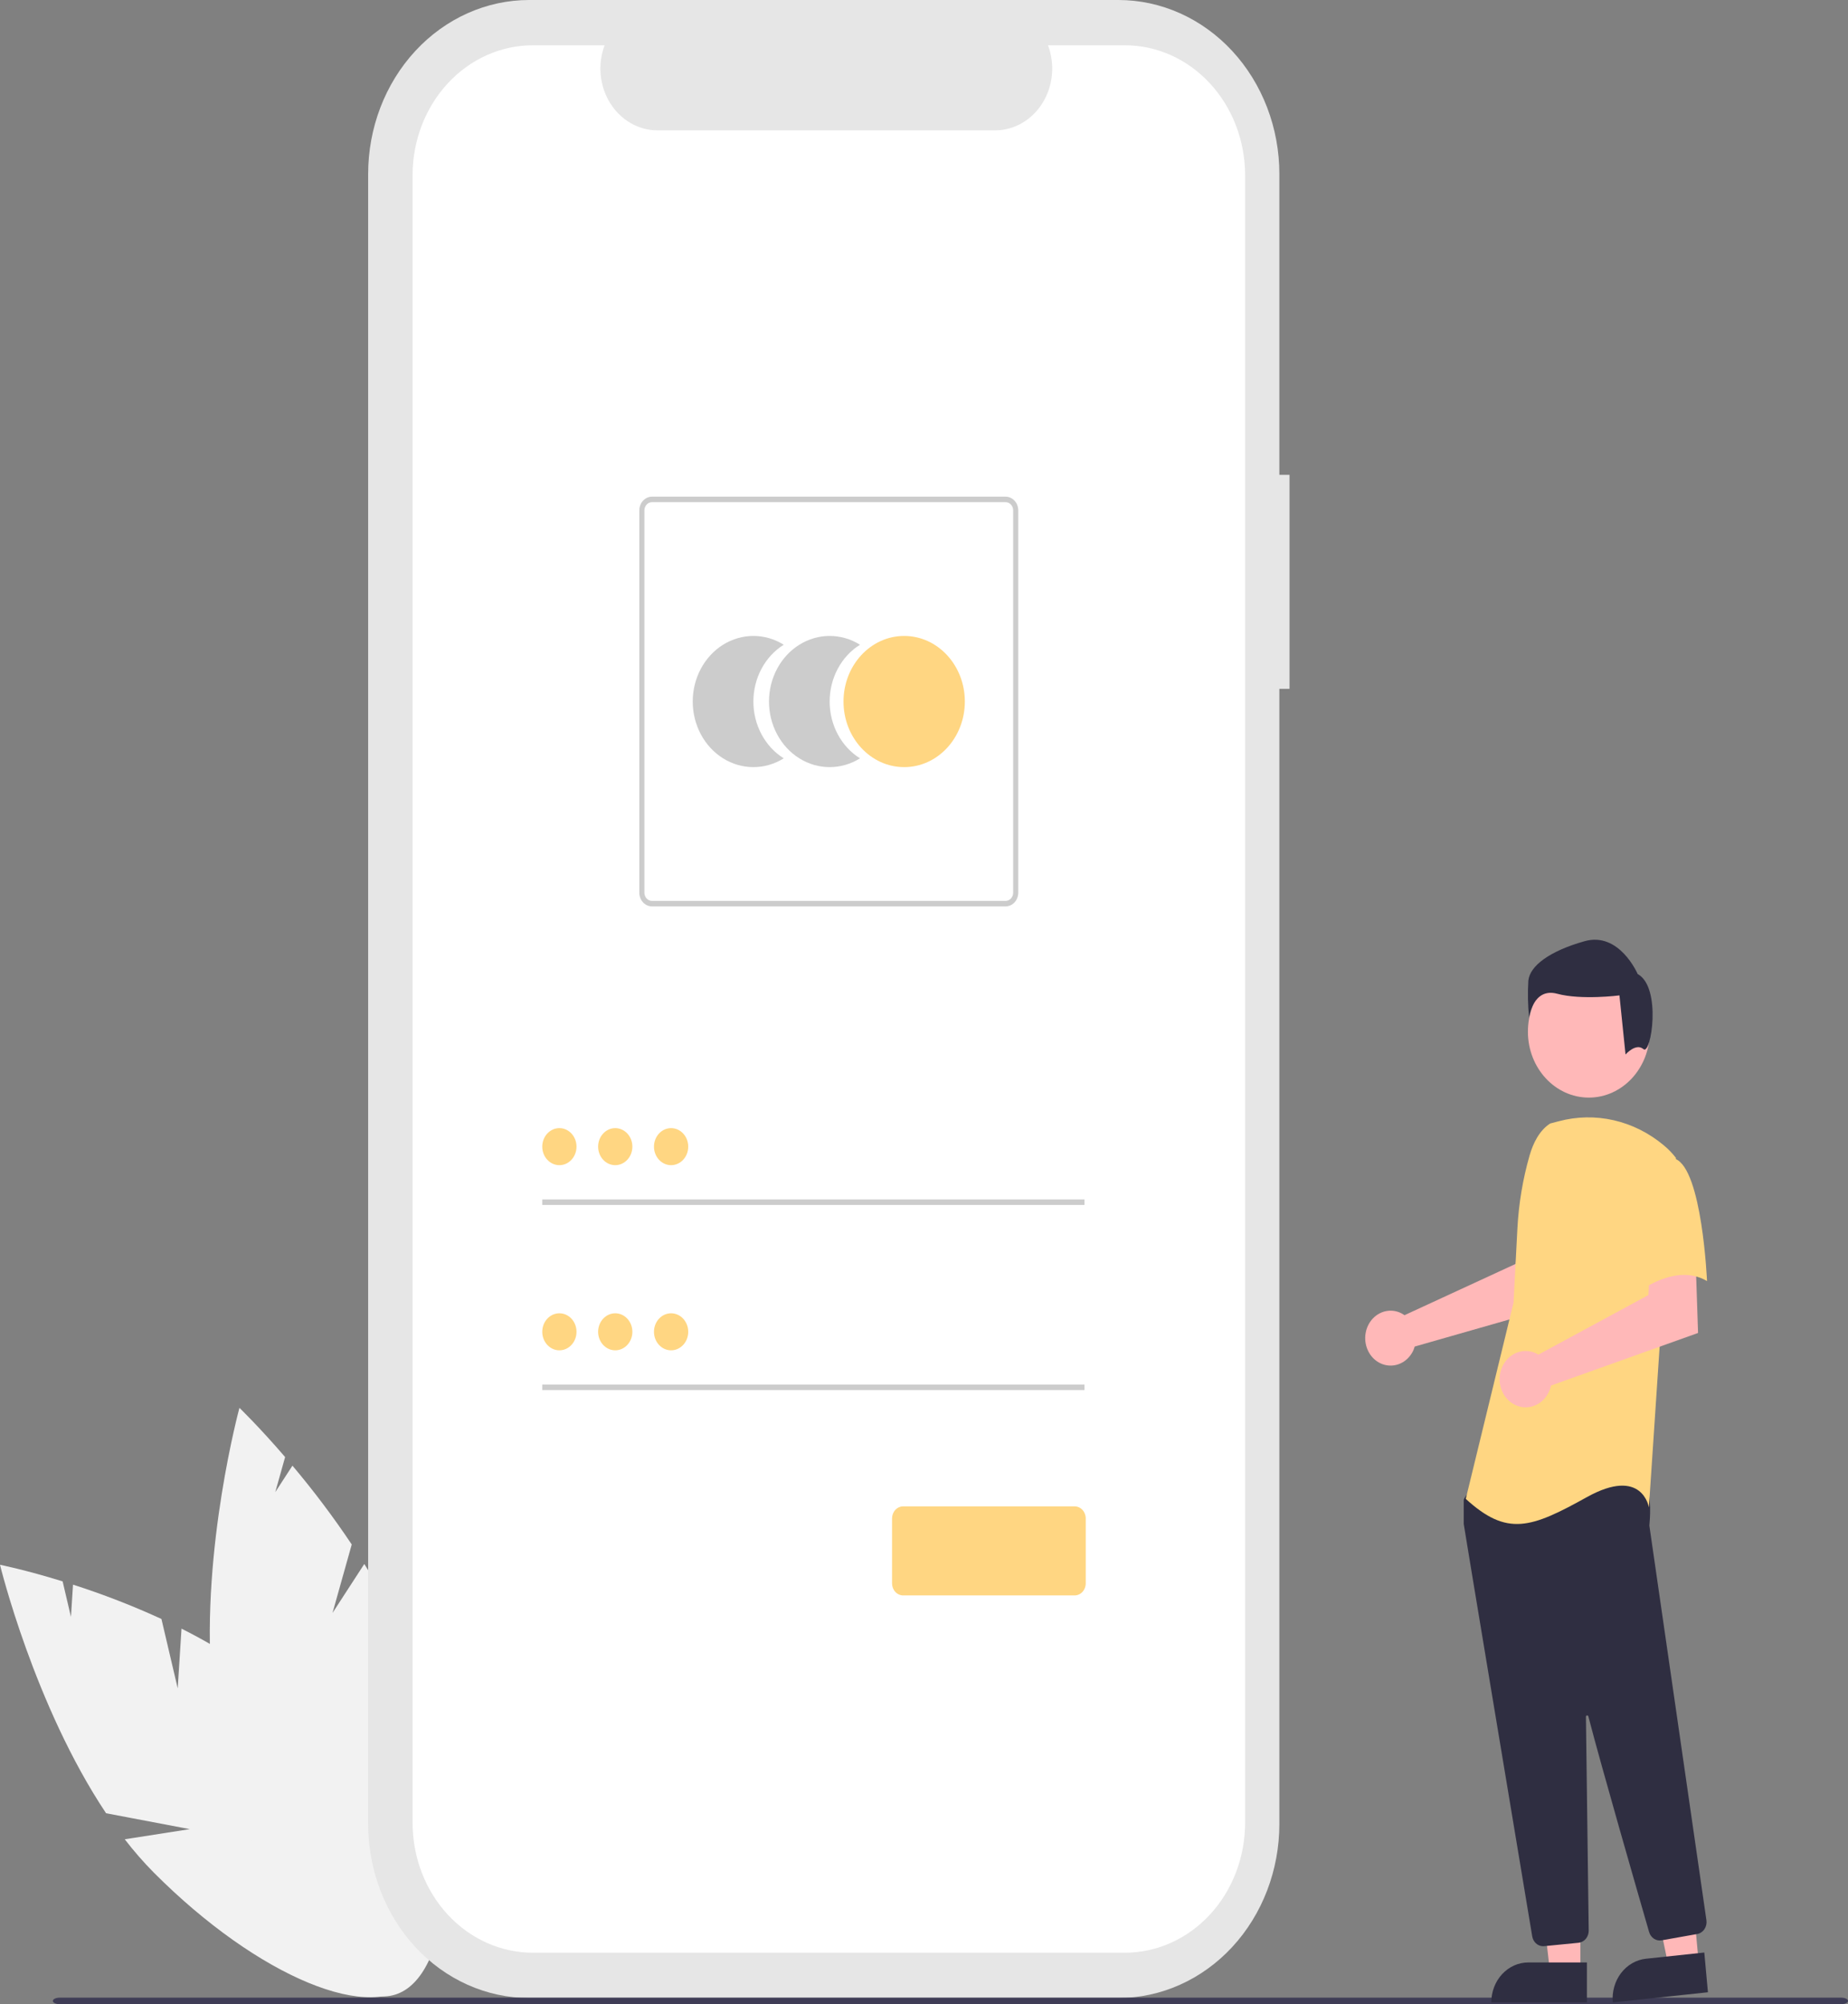 <svg width="213" height="231" viewBox="0 0 213 231" fill="none" xmlns="http://www.w3.org/2000/svg">
<rect x="0" y="0" width="213" height="231" fill="#808080" stroke="none"/>
<g clip-path="url(#clip0_2510_2569)">
<path d="M20.483 194.597L18.607 186.598C15.281 185.073 11.878 183.753 8.415 182.643L8.178 186.361L7.218 182.265C2.922 180.938 0 180.353 0 180.353C0 180.353 3.946 196.583 12.226 208.991L21.873 210.823L14.379 211.992C15.42 213.347 16.539 214.63 17.73 215.833C29.773 227.92 43.188 233.466 47.691 228.22C52.195 222.973 46.083 208.922 34.039 196.835C30.306 193.088 25.616 190.081 20.921 187.714L20.483 194.597Z" fill="#F2F2F2"/>
<path d="M38.324 185.908L40.542 178.012C38.424 174.848 36.142 171.816 33.708 168.93L31.727 171.98L32.863 167.937C29.82 164.401 27.598 162.268 27.598 162.268C27.598 162.268 23.219 178.367 24.374 193.616L31.756 200.576L24.781 197.388C25.025 199.13 25.37 200.854 25.814 202.55C30.346 219.628 39.178 231.873 45.541 229.899C51.904 227.925 53.39 212.48 48.858 195.402C47.453 190.107 44.876 184.911 41.989 180.261L38.324 185.908Z" fill="#F2F2F2"/>
<path d="M148.63 54.724H147.46V20.062C147.46 17.428 146.98 14.819 146.048 12.385C145.115 9.951 143.749 7.739 142.026 5.876C140.303 4.013 138.257 2.535 136.006 1.527C133.755 0.519 131.342 0 128.906 0H60.987C56.066 0 51.347 2.114 47.867 5.876C44.388 9.638 42.433 14.741 42.433 20.062V210.223C42.433 212.858 42.913 215.467 43.846 217.901C44.778 220.335 46.145 222.546 47.867 224.409C49.59 226.272 51.636 227.75 53.887 228.758C56.138 229.766 58.551 230.285 60.987 230.285H128.906C133.827 230.285 138.546 228.172 142.026 224.409C145.505 220.647 147.46 215.544 147.46 210.223V79.397H148.63L148.63 54.724Z" fill="#E6E6E6"/>
<path d="M129.655 5.218H120.79C121.197 6.298 121.353 7.471 121.243 8.632C121.133 9.793 120.76 10.908 120.158 11.876C119.556 12.845 118.742 13.639 117.789 14.188C116.837 14.737 115.774 15.024 114.694 15.024H75.784C74.705 15.024 73.642 14.736 72.689 14.188C71.736 13.639 70.923 12.845 70.321 11.876C69.719 10.907 69.346 9.793 69.236 8.632C69.126 7.471 69.281 6.298 69.689 5.218H61.409C57.734 5.218 54.21 6.796 51.611 9.606C49.013 12.415 47.553 16.226 47.553 20.2V210.085C47.553 214.058 49.013 217.869 51.611 220.679C54.21 223.488 57.734 225.067 61.409 225.067H129.655C133.329 225.067 136.854 223.488 139.452 220.679C142.051 217.869 143.511 214.058 143.511 210.085V20.199C143.511 16.226 142.051 12.415 139.452 9.606C136.854 6.796 133.329 5.218 129.655 5.218Z" fill="white"/>
<path d="M86.835 80.858C86.835 79.531 87.158 78.227 87.772 77.078C88.386 75.928 89.269 74.974 90.333 74.311C89.27 73.647 88.064 73.298 86.837 73.297C85.609 73.297 84.403 73.647 83.341 74.31C82.278 74.974 81.395 75.928 80.781 77.077C80.167 78.227 79.844 79.53 79.844 80.858C79.844 82.185 80.167 83.489 80.781 84.638C81.395 85.787 82.278 86.742 83.341 87.405C84.403 88.069 85.609 88.418 86.837 88.418C88.064 88.418 89.27 88.068 90.333 87.404C89.269 86.741 88.386 85.787 87.772 84.638C87.158 83.489 86.835 82.185 86.835 80.858Z" fill="#CCCCCC"/>
<path d="M95.625 80.858C95.625 79.531 95.948 78.227 96.562 77.078C97.176 75.928 98.059 74.974 99.122 74.311C98.06 73.647 96.854 73.298 95.626 73.297C94.399 73.297 93.193 73.647 92.13 74.31C91.067 74.974 90.184 75.928 89.571 77.077C88.957 78.227 88.634 79.53 88.634 80.858C88.634 82.185 88.957 83.489 89.571 84.638C90.184 85.787 91.067 86.742 92.13 87.405C93.193 88.069 94.399 88.418 95.626 88.418C96.854 88.418 98.06 88.068 99.122 87.404C98.059 86.741 97.176 85.787 96.562 84.638C95.948 83.489 95.625 82.185 95.625 80.858Z" fill="#CCCCCC"/>
<path d="M104.215 88.418C108.077 88.418 111.207 85.033 111.207 80.858C111.207 76.682 108.077 73.298 104.215 73.298C100.354 73.298 97.223 76.682 97.223 80.858C97.223 85.033 100.354 88.418 104.215 88.418Z" fill="#FFD682"/>
<path d="M115.9 104.471H75.15C74.762 104.47 74.39 104.303 74.116 104.007C73.842 103.71 73.688 103.308 73.687 102.889V58.827C73.688 58.407 73.842 58.005 74.116 57.709C74.39 57.412 74.762 57.245 75.15 57.245H115.9C116.288 57.245 116.66 57.412 116.934 57.709C117.209 58.005 117.363 58.407 117.364 58.827V102.889C117.363 103.308 117.209 103.71 116.934 104.007C116.66 104.303 116.288 104.47 115.9 104.471ZM75.15 57.878C74.918 57.878 74.694 57.978 74.53 58.156C74.365 58.334 74.273 58.575 74.272 58.827V102.889C74.273 103.141 74.365 103.382 74.53 103.56C74.694 103.738 74.918 103.838 75.15 103.838H115.9C116.133 103.838 116.356 103.738 116.521 103.56C116.685 103.382 116.778 103.141 116.778 102.889V58.827C116.778 58.575 116.685 58.334 116.521 58.156C116.356 57.978 116.133 57.878 115.9 57.878H75.15Z" fill="#CCCCCC"/>
<path d="M124.999 138.246H62.501V138.879H124.999V138.246Z" fill="#CCCCCC"/>
<path d="M64.475 134.295C65.565 134.295 66.448 133.339 66.448 132.16C66.448 130.982 65.565 130.026 64.475 130.026C63.385 130.026 62.501 130.982 62.501 132.16C62.501 133.339 63.385 134.295 64.475 134.295Z" fill="#FFD682"/>
<path d="M124.999 159.586H62.501V160.219H124.999V159.586Z" fill="#CCCCCC"/>
<path d="M64.475 155.635C65.565 155.635 66.448 154.679 66.448 153.501C66.448 152.322 65.565 151.367 64.475 151.367C63.385 151.367 62.501 152.322 62.501 153.501C62.501 154.679 63.385 155.635 64.475 155.635Z" fill="#FFD682"/>
<path d="M123.855 183.887H104.104C103.763 183.887 103.436 183.74 103.195 183.479C102.953 183.219 102.818 182.865 102.817 182.496V175.011C102.818 174.642 102.953 174.288 103.195 174.027C103.436 173.766 103.763 173.62 104.104 173.619H123.855C124.196 173.62 124.524 173.766 124.765 174.027C125.006 174.288 125.142 174.642 125.142 175.011V182.496C125.142 182.865 125.006 183.219 124.765 183.479C124.524 183.74 124.196 183.887 123.855 183.887Z" fill="#FFD682"/>
<path d="M70.913 134.295C72.003 134.295 72.887 133.339 72.887 132.16C72.887 130.982 72.003 130.026 70.913 130.026C69.823 130.026 68.939 130.982 68.939 132.16C68.939 133.339 69.823 134.295 70.913 134.295Z" fill="#FFD682"/>
<path d="M77.351 134.295C78.441 134.295 79.325 133.339 79.325 132.16C79.325 130.982 78.441 130.026 77.351 130.026C76.261 130.026 75.377 130.982 75.377 132.16C75.377 133.339 76.261 134.295 77.351 134.295Z" fill="#FFD682"/>
<path d="M70.913 155.635C72.003 155.635 72.887 154.679 72.887 153.501C72.887 152.322 72.003 151.367 70.913 151.367C69.823 151.367 68.939 152.322 68.939 153.501C68.939 154.679 69.823 155.635 70.913 155.635Z" fill="#FFD682"/>
<path d="M77.351 155.635C78.441 155.635 79.325 154.679 79.325 153.501C79.325 152.322 78.441 151.367 77.351 151.367C76.261 151.367 75.377 152.322 75.377 153.501C75.377 154.679 76.261 155.635 77.351 155.635Z" fill="#FFD682"/>
<path d="M212.204 231H6.886C6.446 231 6.09 230.831 6.09 230.623C6.09 230.416 6.446 230.246 6.886 230.246H212.204C212.644 230.246 213 230.415 213 230.623C213 230.831 212.644 231 212.204 231Z" fill="#3F3D56"/>
<path d="M161.477 151.344C161.618 151.413 161.753 151.495 161.881 151.587L174.707 145.668L175.165 142.015L180.29 141.981L179.987 150.36L163.058 155.201C163.022 155.328 162.98 155.453 162.93 155.574C162.685 156.139 162.292 156.613 161.798 156.937C161.305 157.26 160.735 157.419 160.159 157.393C159.582 157.368 159.026 157.158 158.559 156.792C158.093 156.425 157.737 155.918 157.536 155.333C157.335 154.748 157.299 154.112 157.431 153.505C157.563 152.898 157.859 152.347 158.28 151.921C158.701 151.495 159.229 151.213 159.798 151.11C160.367 151.007 160.951 151.089 161.477 151.344Z" fill="#FFB8B8"/>
<path d="M182.154 227.272H178.648L176.98 212.651L182.154 212.651L182.154 227.272Z" fill="#FFB8B8"/>
<path d="M176.143 226.189H182.905V230.792H171.886C171.886 229.571 172.335 228.4 173.133 227.537C173.932 226.674 175.014 226.189 176.143 226.189Z" fill="#2F2E41"/>
<path d="M195.788 226.201L192.299 226.573L189.314 212.198L194.463 211.65L195.788 226.201Z" fill="#FFB8B8"/>
<path d="M189.709 225.76L196.438 225.044L196.855 229.625L185.89 230.792C185.835 230.191 185.89 229.583 186.053 229.005C186.215 228.427 186.481 227.888 186.836 227.421C187.19 226.954 187.627 226.567 188.12 226.282C188.613 225.997 189.153 225.819 189.709 225.76Z" fill="#2F2E41"/>
<path d="M183.129 126.507C187.008 126.507 190.153 123.106 190.153 118.912C190.153 114.718 187.008 111.318 183.129 111.318C179.25 111.318 176.106 114.718 176.106 118.912C176.106 123.106 179.25 126.507 183.129 126.507Z" fill="#FFB8B8"/>
<path d="M177.864 224.315C177.563 224.316 177.271 224.202 177.04 223.993C176.809 223.784 176.654 223.493 176.602 223.172C174.787 212.28 168.856 176.666 168.714 175.679C168.711 175.657 168.709 175.634 168.709 175.611V172.956C168.709 172.859 168.737 172.764 168.789 172.686L169.573 171.499C169.61 171.442 169.659 171.395 169.715 171.362C169.772 171.328 169.835 171.309 169.9 171.306C174.367 171.079 188.998 170.416 189.704 171.371C190.414 172.33 190.164 175.238 190.106 175.811L190.109 175.871L196.682 221.322C196.733 221.685 196.651 222.055 196.452 222.352C196.253 222.649 195.954 222.849 195.619 222.91L191.514 223.641C191.208 223.694 190.895 223.627 190.631 223.452C190.368 223.276 190.171 223.004 190.077 222.685C188.807 218.298 184.55 203.54 183.074 197.829C183.065 197.793 183.044 197.762 183.015 197.741C182.986 197.72 182.951 197.712 182.916 197.717C182.882 197.722 182.851 197.741 182.828 197.77C182.805 197.798 182.793 197.834 182.794 197.872C182.867 203.316 183.045 217.204 183.107 222.001L183.114 222.518C183.116 222.868 182.998 223.206 182.781 223.466C182.564 223.725 182.265 223.888 181.943 223.921L177.984 224.31C177.944 224.313 177.904 224.315 177.864 224.315Z" fill="#2F2E41"/>
<path d="M178.672 129.493C177.446 130.281 176.713 131.728 176.292 133.202C175.513 135.929 175.044 138.749 174.895 141.599L174.45 150.134L168.944 172.758C173.716 177.124 176.469 176.132 182.894 172.561C189.318 168.989 190.052 173.751 190.052 173.751L191.337 154.501L193.172 133.465C192.76 132.928 192.294 132.444 191.782 132.02C190.085 130.593 188.111 129.602 186.009 129.12C183.907 128.638 181.731 128.679 179.645 129.238L178.672 129.493Z" fill="#FFD682"/>
<path d="M176.883 155.913C177.032 155.973 177.175 156.046 177.313 156.131L189.995 149.267L190.205 145.549L195.436 145.159L195.717 153.635L178.769 159.695C178.631 160.337 178.315 160.918 177.864 161.361C177.412 161.804 176.847 162.088 176.243 162.175C175.639 162.263 175.024 162.149 174.482 161.849C173.939 161.55 173.493 161.078 173.204 160.498C172.915 159.918 172.796 159.257 172.863 158.602C172.93 157.947 173.18 157.329 173.579 156.832C173.978 156.334 174.509 155.979 175.099 155.815C175.689 155.651 176.312 155.685 176.883 155.913Z" fill="#FFB8B8"/>
<path d="M193.08 133.561C196.2 134.752 196.75 147.653 196.75 147.653C193.079 145.47 188.674 149.042 188.674 149.042C188.674 149.042 187.756 145.668 186.655 141.302C186.322 140.074 186.283 138.775 186.539 137.526C186.796 136.276 187.341 135.118 188.123 134.157C188.123 134.157 189.96 132.37 193.08 133.561Z" fill="#FFD682"/>
<path d="M189.427 120.921C188.552 120.163 187.358 121.539 187.358 121.539L186.658 114.727C186.658 114.727 182.283 115.293 179.482 114.537C176.682 113.782 176.244 117.282 176.244 117.282C176.1 115.868 176.071 114.443 176.157 113.024C176.332 111.32 178.607 109.617 182.633 108.482C186.658 107.346 188.758 112.267 188.758 112.267C191.559 113.78 190.302 121.678 189.427 120.921Z" fill="#2F2E41"/>
</g>
<defs>
<clipPath id="clip0_2510_2569">
<rect width="213" height="231" fill="white"/>
</clipPath>
</defs>
</svg>
